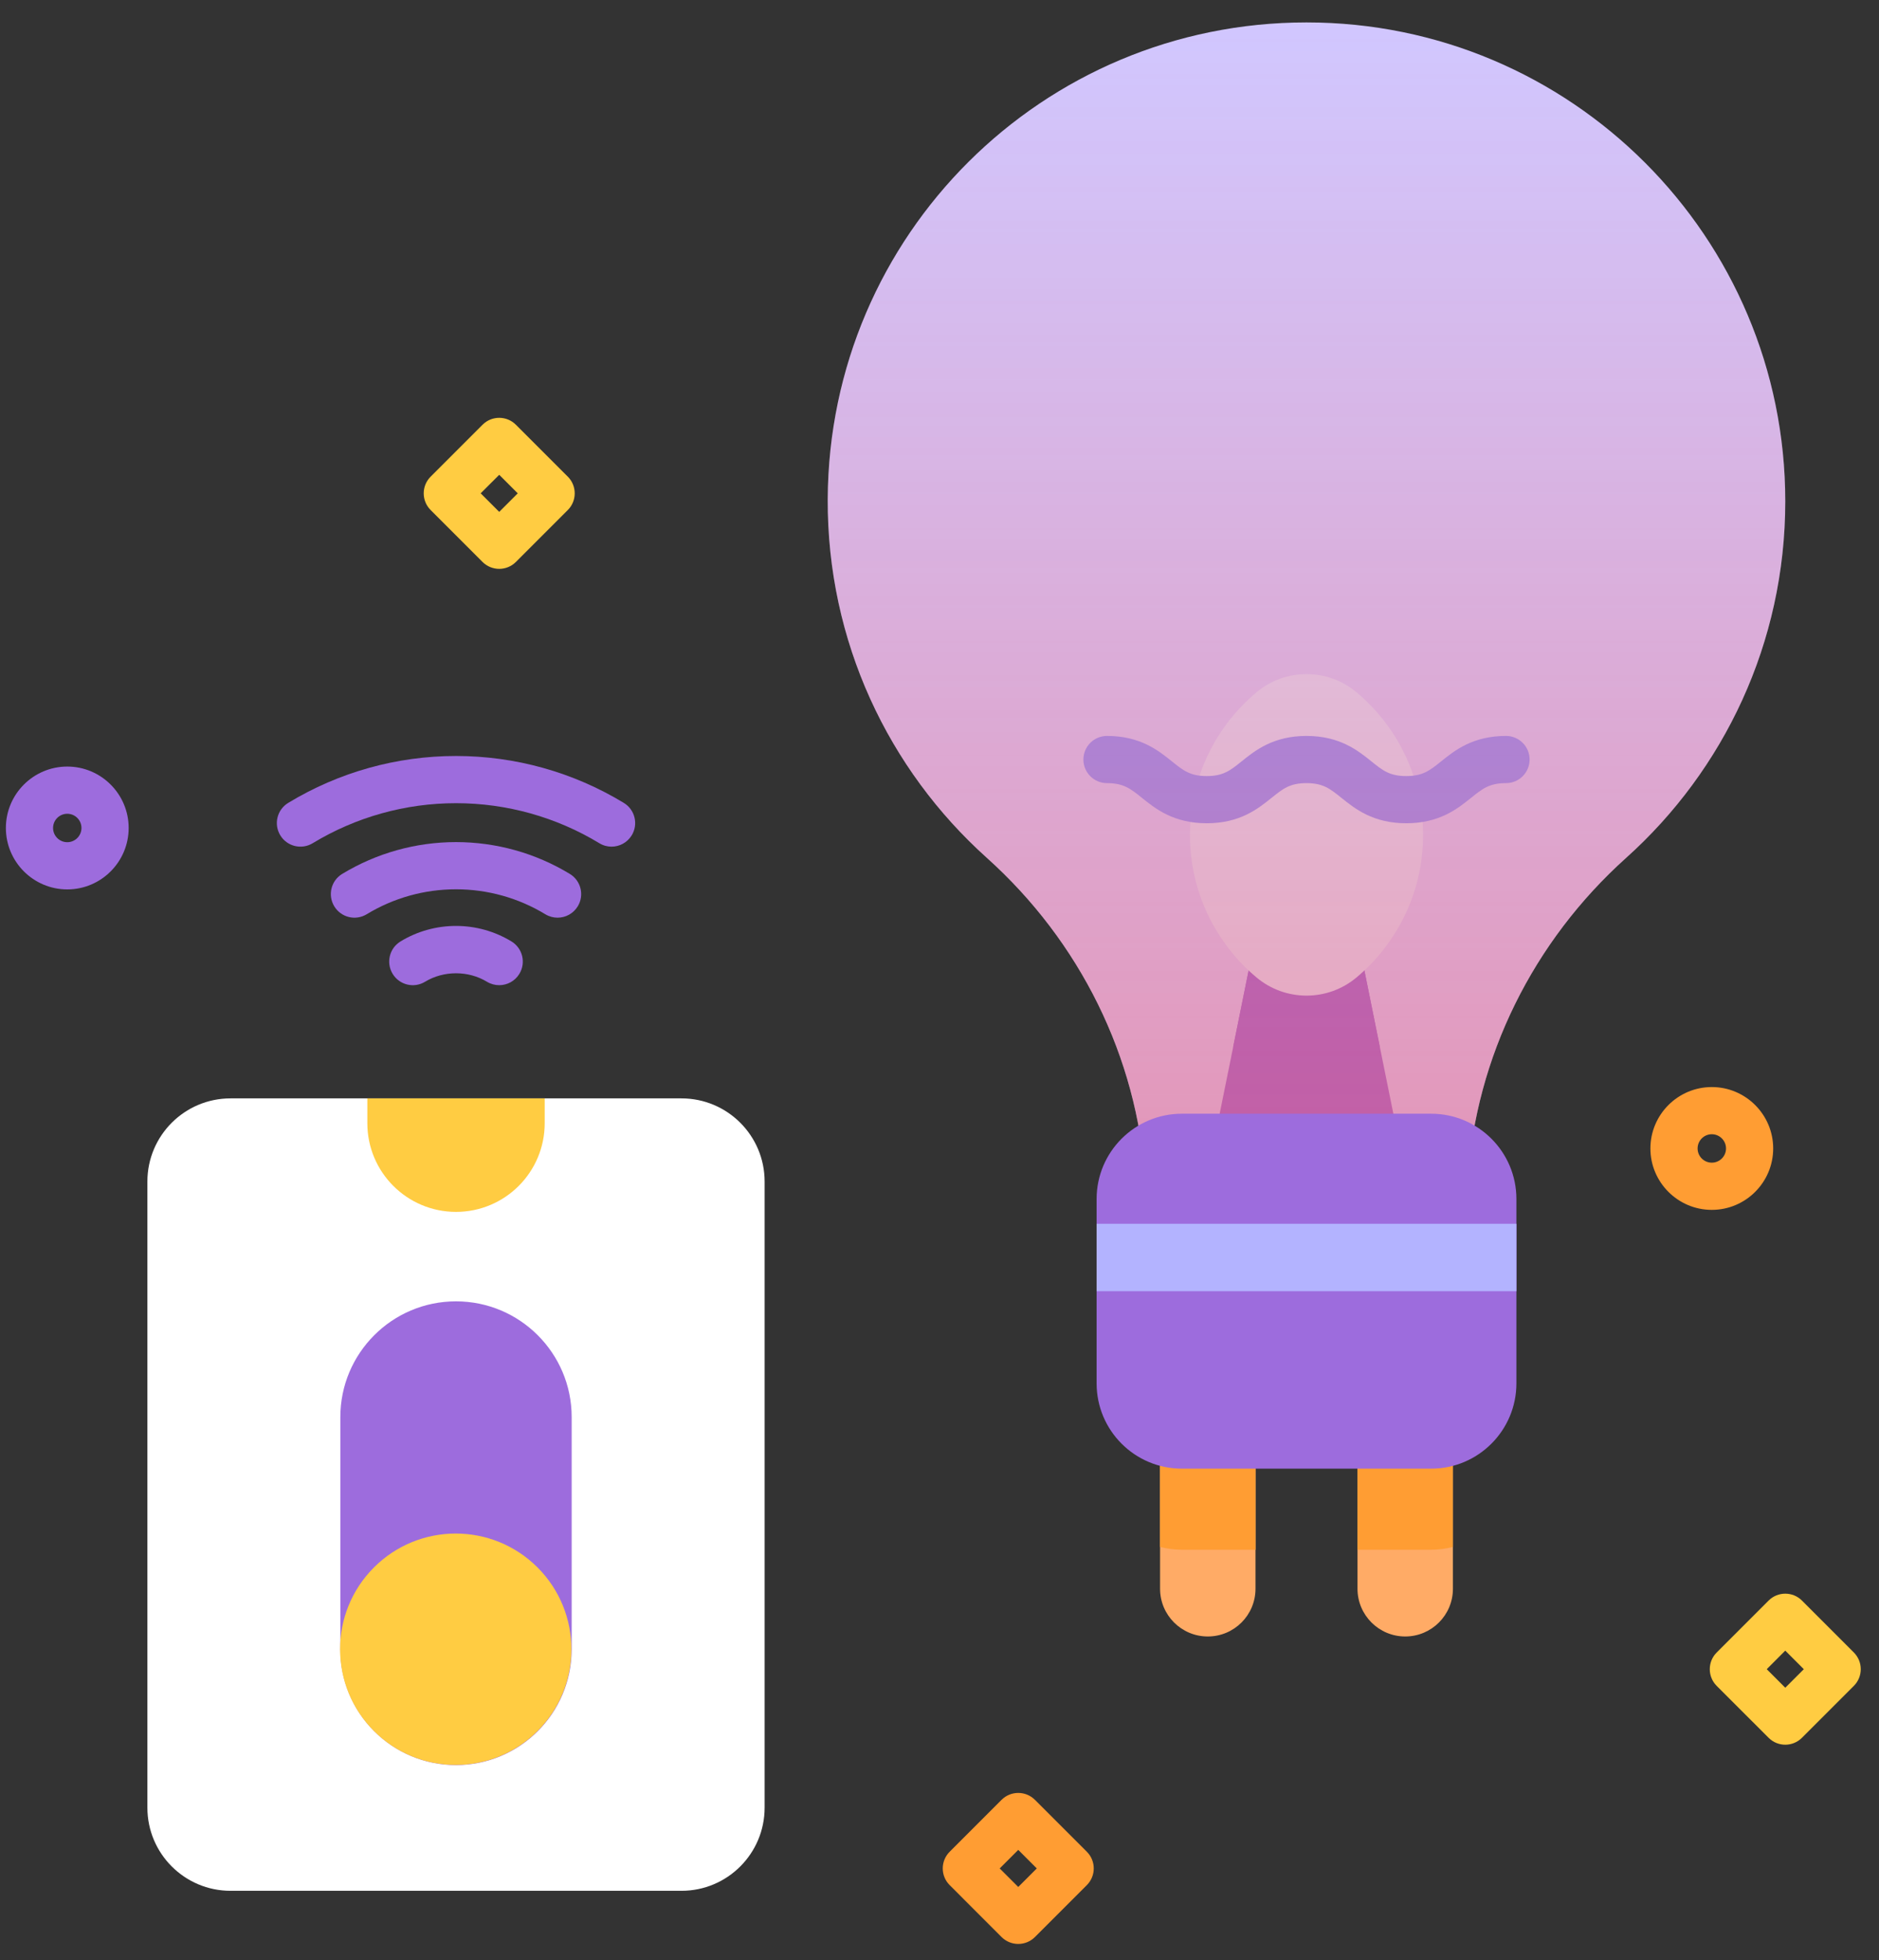 <svg width="70" height="73" viewBox="0 0 70 73" fill="none" xmlns="http://www.w3.org/2000/svg">
<rect x="0" y="0" width="70" height="73" fill="#333333" stroke="none"/>
<path d="M25.388 70.419H8.588C6.878 70.419 5.491 69.032 5.491 67.322V44.004C5.491 42.294 6.878 40.907 8.588 40.907H25.388C27.099 40.907 28.485 42.294 28.485 44.004V67.322C28.485 69.032 27.099 70.419 25.388 70.419Z" fill="white"/>
<path d="M20.292 40.907V41.831C20.292 43.655 18.813 45.134 16.988 45.134C15.164 45.134 13.685 43.655 13.685 41.831V40.907H20.292Z" fill="#FFCC42"/>
<path d="M12.679 61.427V52.776C12.679 50.397 14.607 48.466 16.987 48.466C19.367 48.466 21.297 50.397 21.297 52.776V61.427C21.297 63.809 19.367 65.737 16.987 65.737C15.797 65.737 14.72 65.255 13.941 64.475C13.16 63.694 12.679 62.618 12.679 61.427Z" fill="#9D6CDD"/>
<path d="M20.025 64.47C21.708 62.787 21.708 60.059 20.025 58.376C18.342 56.693 15.614 56.693 13.931 58.376C12.248 60.059 12.248 62.787 13.931 64.47C15.614 66.153 18.342 66.153 20.025 64.47Z" fill="#FFCC42"/>
<path d="M46.772 52.416V59.17C46.772 60.152 45.976 60.947 44.995 60.947C44.013 60.947 43.217 60.151 43.217 59.17V52.416H46.772Z" fill="#FFAB66"/>
<path d="M54.127 52.416V59.17C54.127 60.152 53.331 60.947 52.35 60.947C51.368 60.947 50.572 60.151 50.572 59.17V52.416H54.127Z" fill="#FFAB66"/>
<path d="M43.217 52.416H46.773V57.717H44.03C43.75 57.717 43.477 57.68 43.217 57.612V52.416Z" fill="#FF9D33"/>
<path d="M54.127 52.416V57.612C53.867 57.68 53.595 57.717 53.315 57.717H50.572V52.416H54.127Z" fill="#FF9D33"/>
<path d="M36.762 31.947C40.227 35.057 42.366 39.358 42.67 43.97H54.675C54.978 39.359 57.116 35.058 60.581 31.948C64.22 28.683 66.508 23.944 66.508 18.671C66.508 8.82 58.523 0.835 48.672 0.835C38.843 0.835 30.884 8.754 30.836 18.583C30.811 23.891 33.104 28.664 36.762 31.947Z" fill="#D1C7FF"/>
<path d="M52.001 41.938H45.344L45.94 38.994L47.16 32.958H50.185L51.405 38.994L52.001 41.938Z" fill="#9D6CDD"/>
<path d="M51.405 38.994C50.577 39.465 49.635 39.716 48.673 39.716C47.712 39.716 46.768 39.465 45.94 38.994L47.16 32.958H50.185L51.405 38.994Z" fill="#9D6CDD"/>
<path d="M53.015 31.092C53.015 33.226 52.05 35.134 50.533 36.405C49.458 37.305 47.888 37.305 46.812 36.405C45.295 35.134 44.33 33.226 44.33 31.092C44.33 28.959 45.294 27.051 46.811 25.781C47.887 24.88 49.459 24.88 50.534 25.781C52.051 27.052 53.015 28.959 53.015 31.092Z" fill="#D9D9FF"/>
<path d="M52.388 30.661C51.15 30.661 50.473 30.116 49.979 29.719C49.55 29.374 49.291 29.166 48.672 29.166C48.053 29.166 47.794 29.374 47.365 29.719C46.871 30.116 46.195 30.661 44.956 30.661C43.717 30.661 43.041 30.116 42.547 29.719C42.118 29.374 41.859 29.166 41.24 29.166C40.754 29.166 40.361 28.772 40.361 28.287C40.361 27.802 40.754 27.408 41.24 27.408C42.478 27.408 43.155 27.952 43.649 28.349C44.078 28.695 44.337 28.903 44.956 28.903C45.575 28.903 45.834 28.695 46.263 28.349C46.757 27.952 47.433 27.408 48.672 27.408C49.91 27.408 50.587 27.952 51.081 28.349C51.51 28.695 51.769 28.903 52.388 28.903C53.008 28.903 53.267 28.695 53.696 28.349C54.19 27.952 54.866 27.408 56.105 27.408C56.59 27.408 56.984 27.802 56.984 28.287C56.984 28.772 56.59 29.166 56.105 29.166C55.485 29.166 55.226 29.374 54.797 29.719C54.303 30.116 53.627 30.661 52.388 30.661Z" fill="#9494FF"/>
<path d="M36.762 31.947C40.227 35.057 42.366 39.358 42.67 43.97H54.675C54.978 39.359 57.116 35.058 60.581 31.948C64.22 28.683 66.508 23.944 66.508 18.671C66.508 8.82 58.523 0.835 48.672 0.835C38.843 0.835 30.884 8.754 30.836 18.583C30.811 23.891 33.104 28.664 36.762 31.947Z" fill="url(#paint0_linear)"/>
<path d="M53.315 54.697H44.03C42.275 54.697 40.853 53.275 40.853 51.52V44.655C40.853 42.901 42.275 41.478 44.03 41.478H53.315C55.069 41.478 56.492 42.9 56.492 44.655V51.52C56.492 53.275 55.069 54.697 53.315 54.697Z" fill="#9D6CDD"/>
<path d="M40.853 45.577H56.492V48.088H40.853V45.577Z" fill="#B3B3FF"/>
<path d="M20.771 34.177C21.069 34.177 21.358 34.026 21.524 33.754C21.775 33.339 21.643 32.798 21.228 32.547C19.951 31.772 18.485 31.362 16.988 31.362C15.492 31.362 14.026 31.772 12.748 32.547C12.333 32.798 12.201 33.339 12.453 33.754C12.704 34.169 13.245 34.301 13.66 34.05C14.662 33.441 15.813 33.12 16.988 33.12C18.163 33.12 19.314 33.441 20.316 34.05C20.459 34.136 20.616 34.177 20.771 34.177Z" fill="#9D6CDD"/>
<path d="M16.988 34.484C16.259 34.484 15.544 34.683 14.922 35.061C14.507 35.313 14.375 35.853 14.627 36.268C14.878 36.683 15.419 36.816 15.834 36.564C16.529 36.142 17.447 36.142 18.142 36.564C18.284 36.65 18.442 36.691 18.597 36.691C18.894 36.691 19.184 36.541 19.349 36.268C19.601 35.853 19.468 35.313 19.053 35.061C18.431 34.683 17.717 34.484 16.988 34.484Z" fill="#9D6CDD"/>
<path d="M11.649 31.404C13.257 30.429 15.103 29.913 16.988 29.913C18.873 29.913 20.72 30.429 22.328 31.404C22.47 31.491 22.627 31.532 22.782 31.532C23.079 31.532 23.369 31.381 23.535 31.109C23.787 30.694 23.654 30.153 23.239 29.902C21.356 28.759 19.195 28.155 16.988 28.155C14.781 28.155 12.62 28.759 10.737 29.902C10.322 30.153 10.189 30.694 10.441 31.109C10.693 31.524 11.233 31.656 11.649 31.404Z" fill="#9D6CDD"/>
<path d="M18.598 21.186C18.373 21.186 18.148 21.1 17.976 20.929L16.043 18.995C15.699 18.652 15.699 18.095 16.043 17.752L17.976 15.819C18.32 15.475 18.876 15.475 19.219 15.819L21.153 17.752C21.496 18.095 21.496 18.652 21.153 18.995L19.219 20.929C19.048 21.1 18.823 21.186 18.598 21.186ZM17.907 18.373L18.598 19.064L19.288 18.373L18.598 17.683L17.907 18.373Z" fill="#FFCC42"/>
<path d="M66.508 64.978C66.283 64.978 66.058 64.892 65.887 64.72L63.953 62.787C63.61 62.443 63.61 61.887 63.953 61.544L65.887 59.61C66.23 59.267 66.787 59.267 67.13 59.61L69.063 61.544C69.406 61.887 69.406 62.443 69.063 62.787L67.13 64.72C66.958 64.892 66.733 64.978 66.508 64.978ZM65.818 62.165L66.508 62.856L67.199 62.165L66.508 61.474L65.818 62.165Z" fill="#FFCC42"/>
<path d="M37.934 72.398C37.709 72.398 37.484 72.312 37.312 72.141L35.379 70.207C35.035 69.864 35.035 69.308 35.379 68.964L37.312 67.031C37.655 66.688 38.212 66.688 38.555 67.031L40.489 68.964C40.832 69.308 40.832 69.864 40.489 70.207L38.555 72.141C38.384 72.312 38.158 72.398 37.934 72.398ZM37.243 69.586L37.934 70.276L38.624 69.586L37.934 68.895L37.243 69.586Z" fill="#FF9D33"/>
<path d="M2.506 33.124C1.245 33.124 0.219 32.098 0.219 30.836C0.219 29.575 1.245 28.549 2.506 28.549C3.767 28.549 4.793 29.575 4.793 30.836C4.793 32.098 3.767 33.124 2.506 33.124ZM2.506 30.307C2.214 30.307 1.977 30.544 1.977 30.836C1.977 31.128 2.214 31.366 2.506 31.366C2.798 31.366 3.035 31.128 3.035 30.836C3.035 30.544 2.798 30.307 2.506 30.307Z" fill="#9D6CDD"/>
<path d="M63.771 45.059C62.51 45.059 61.484 44.033 61.484 42.772C61.484 41.511 62.51 40.485 63.771 40.485C65.032 40.485 66.058 41.511 66.058 42.772C66.058 44.033 65.032 45.059 63.771 45.059ZM63.771 42.242C63.479 42.242 63.242 42.48 63.242 42.772C63.242 43.064 63.479 43.301 63.771 43.301C64.063 43.301 64.301 43.064 64.301 42.772C64.301 42.48 64.063 42.242 63.771 42.242Z" fill="#FF9D33"/>
<defs>
<linearGradient id="paint0_linear" x1="48.672" y1="43.97" x2="48.672" y2="0.835" gradientUnits="userSpaceOnUse">
<stop stop-color="#FF4D4D" stop-opacity="0.4"/>
<stop offset="1" stop-color="#FF4D4D" stop-opacity="0"/>
</linearGradient>
</defs>
</svg>
